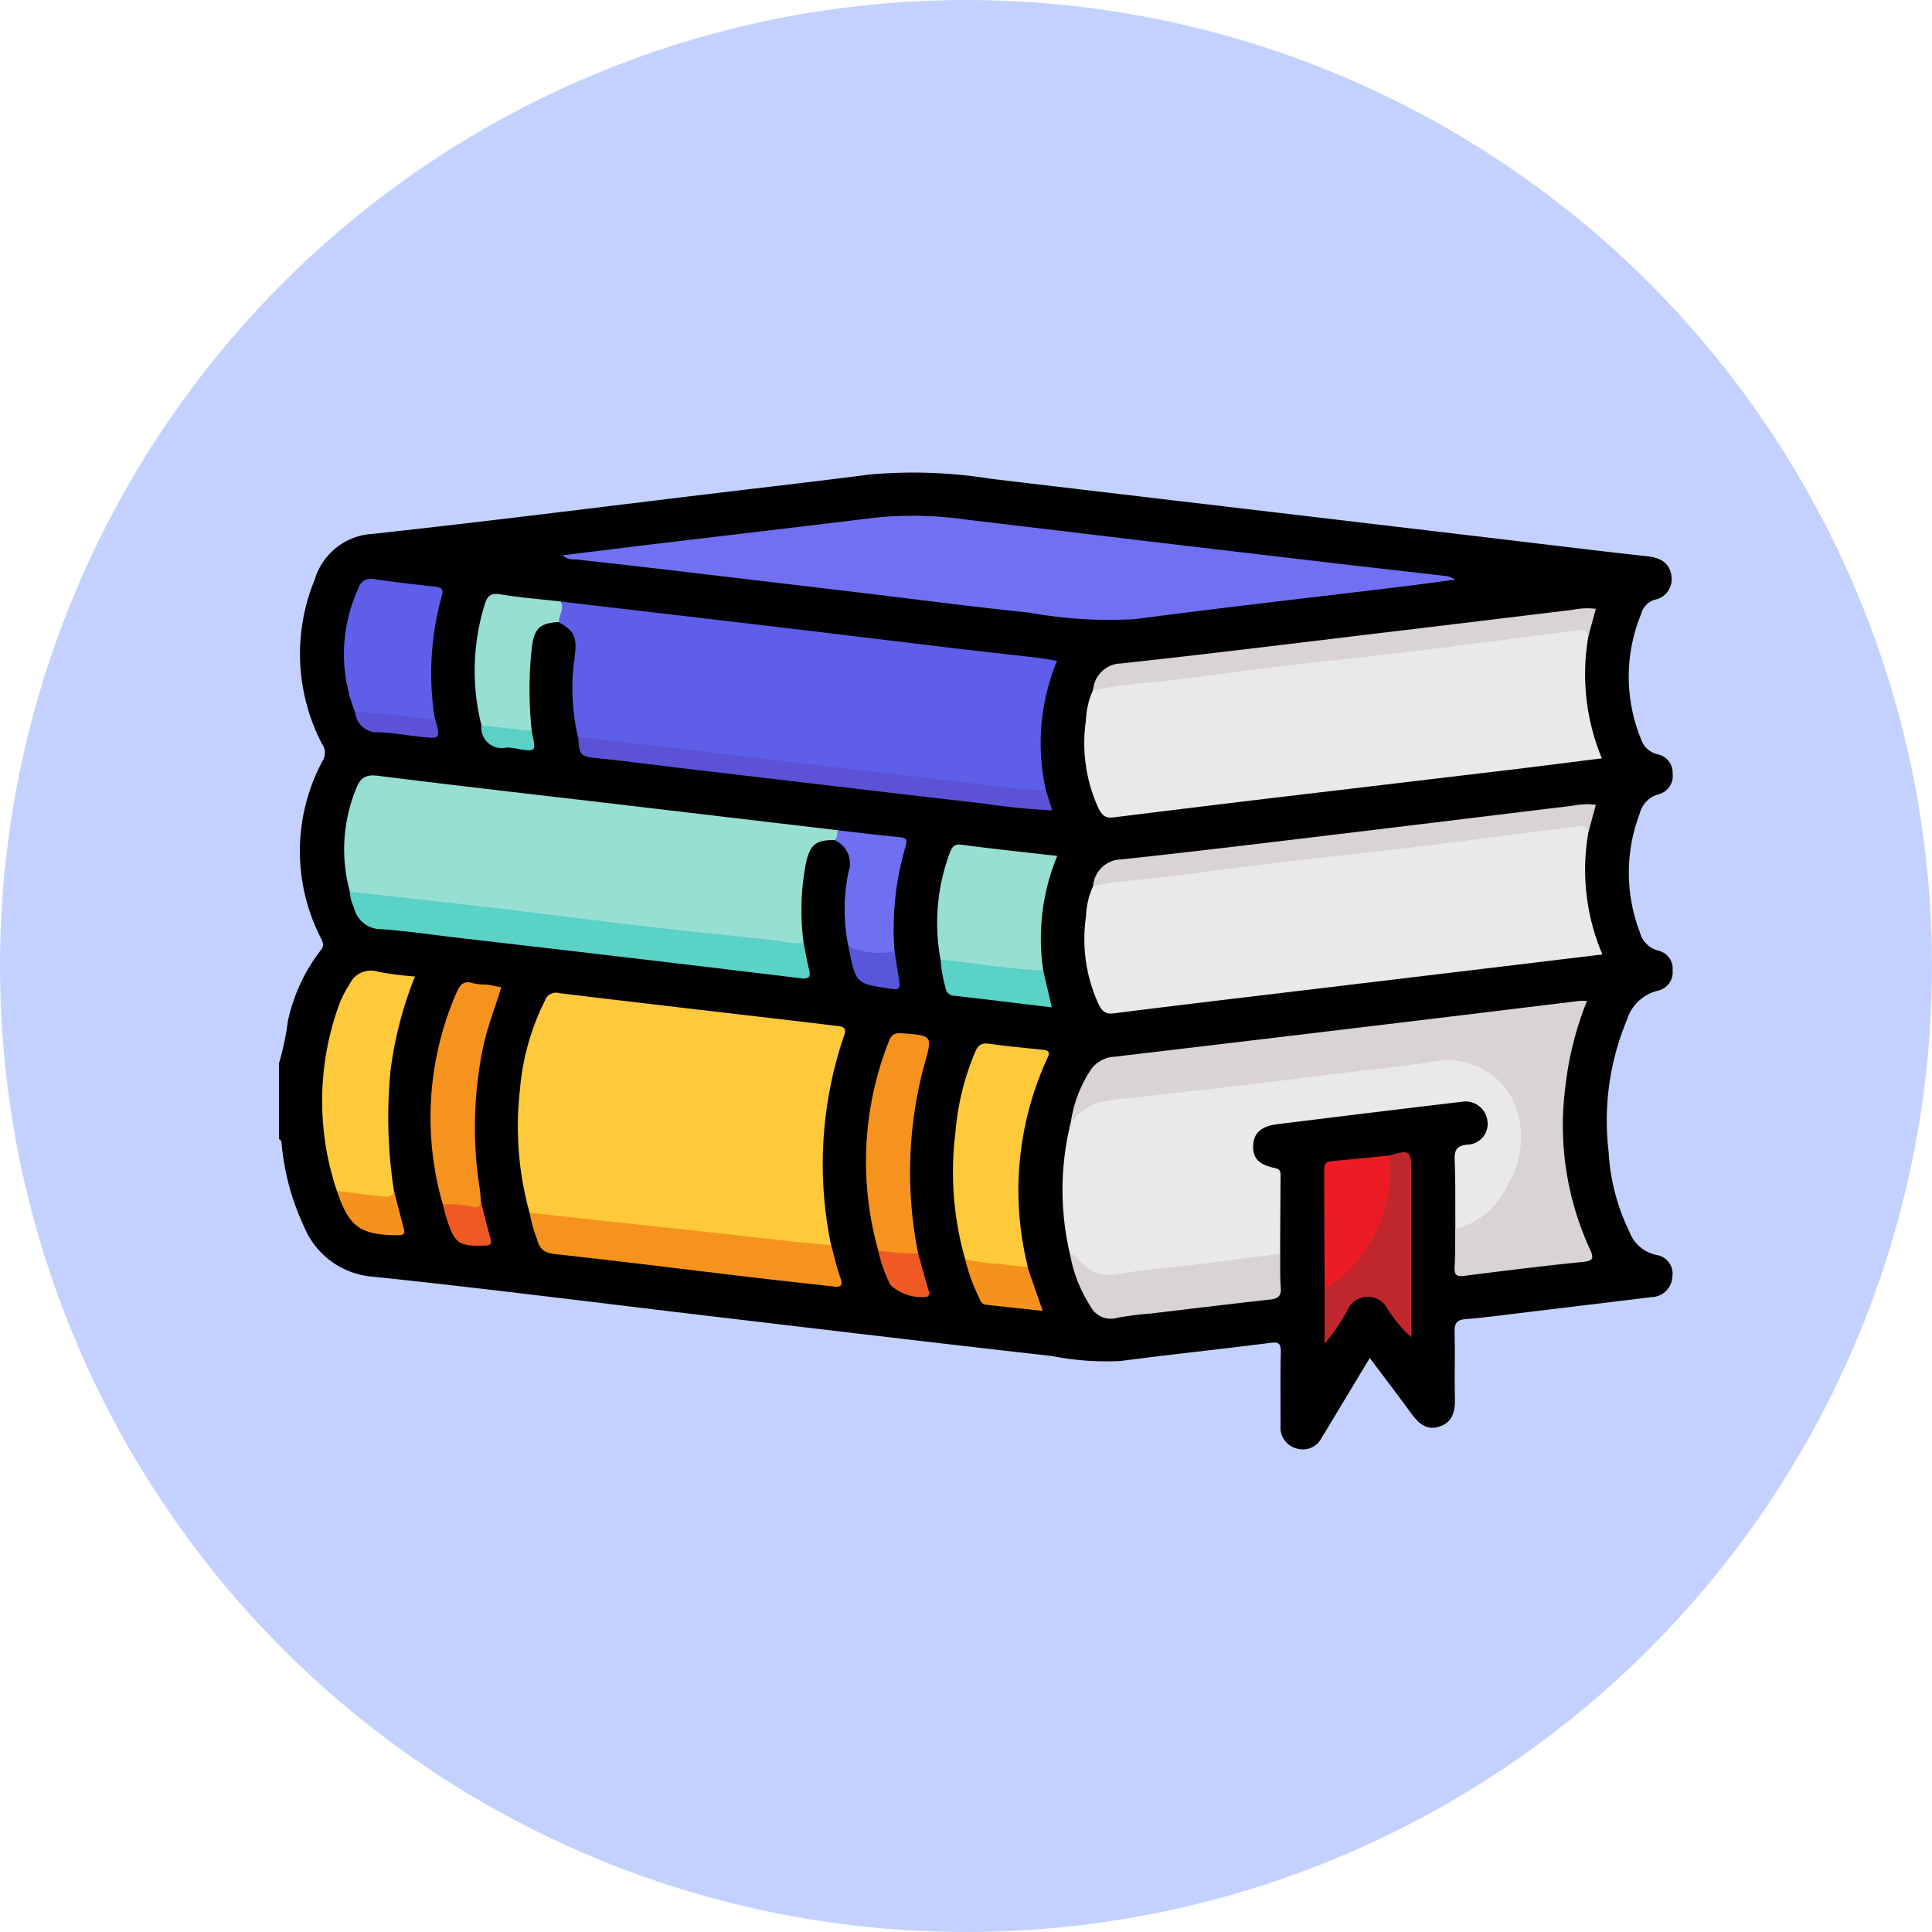 <svg xmlns="http://www.w3.org/2000/svg" xmlns:xlink="http://www.w3.org/1999/xlink" width="90" height="90" viewBox="0 0 90 90">
  <defs>
    <clipPath id="clip-path">
      <rect id="Rectángulo_38859" data-name="Rectángulo 38859" width="64.911" height="45.523" fill="none"/>
    </clipPath>
  </defs>
  <g id="Grupo_160002" data-name="Grupo 160002" transform="translate(0.082)">
    <circle id="Elipse_4780" data-name="Elipse 4780" cx="45" cy="45" r="45" transform="translate(-0.082 0)" fill="#c4d1ff"/>
    <g id="Grupo_162159" data-name="Grupo 162159" transform="translate(12.918 22)">
      <g id="Grupo_162159-2" data-name="Grupo 162159" clip-path="url(#clip-path)">
        <path id="Trazado_143095" data-name="Trazado 143095" d="M0,27.52a12.618,12.618,0,0,0,.409-1.944,8.183,8.183,0,0,1,1.525-3.3c.176-.206.123-.346.024-.555a8.893,8.893,0,0,1,.095-8.326.7.7,0,0,0-.058-.75,9.09,9.09,0,0,1-.33-7.656,2.981,2.981,0,0,1,2.7-2.119C9.61,2.3,14.844,1.635,20.083,1.006c2.473-.3,4.947-.579,7.416-.9a22.973,22.973,0,0,1,5.681.2Q38.9.986,44.623,1.659q6.194.731,12.387,1.466c2.242.266,4.484.543,6.729.788.6.065,1.035.3,1.121.908a.97.97,0,0,1-.8,1.121.96.96,0,0,0-.614.674,7.66,7.66,0,0,0-.006,5.8,1.064,1.064,0,0,0,.8.727.868.868,0,0,1,.677.888.882.882,0,0,1-.652.97,1.238,1.238,0,0,0-.881.9,7.734,7.734,0,0,0,0,5.506,1.2,1.2,0,0,0,.888.883.857.857,0,0,1,.644.911.876.876,0,0,1-.684.949,2,2,0,0,0-1.447,1.368,12.19,12.19,0,0,0-.849,6.14,9.633,9.633,0,0,0,.965,3.711,1.707,1.707,0,0,0,1.28,1.094A.882.882,0,0,1,64.9,37.5a.988.988,0,0,1-.963.924q-3.111.379-6.223.754c-.817.1-1.634.207-2.454.273-.411.033-.509.211-.5.6.026,1.035-.007,2.071.015,3.105.013.6-.112,1.114-.747,1.307-.617.189-.978-.2-1.308-.65-.609-.832-1.235-1.652-1.911-2.552l-1.877,3.117c-.12.2-.239.4-.363.594a.978.978,0,0,1-1.182.5,1,1,0,0,1-.733-1.058c0-1.14-.015-2.282.01-3.422.009-.389-.071-.49-.483-.437-2.323.3-4.654.539-6.976.845A13.055,13.055,0,0,1,36,41.168c-5.347-.6-10.691-1.241-16.035-1.872-5.2-.614-10.39-1.281-15.6-1.824a3.769,3.769,0,0,1-3.194-2.317A11.507,11.507,0,0,1,.124,31.333c-.012-.1,0-.214-.124-.263Z" transform="translate(0 0)"/>
        <path id="Trazado_143096" data-name="Trazado 143096" d="M17.9,48.054a15.016,15.016,0,0,1-.451-5.7,11.367,11.367,0,0,1,1.165-4.175.548.548,0,0,1,.682-.351c3.851.464,7.7.908,11.556,1.359.481.056.962.119,1.444.176.266.031.364.139.263.418a18.543,18.543,0,0,0-.613,9.788.743.743,0,0,1-.656.128c-4.169-.45-8.334-.928-12.506-1.352a1.451,1.451,0,0,1-.885-.293" transform="translate(-6.231 -13.561)" fill="#fec93a"/>
        <path id="Trazado_143097" data-name="Trazado 143097" d="M81.971,25.9a10.051,10.051,0,0,0,.652,5.691l-4.137.5L67.363,33.423c-2.513.3-5.028.6-7.539.917-.458.058-.592-.264-.729-.561a7.264,7.264,0,0,1-.527-3.962,3.669,3.669,0,0,1,.331-1.407,1.058,1.058,0,0,1,.79-.335c3.368-.425,6.739-.823,10.11-1.223,3.748-.445,7.494-.9,11.242-1.341a1.939,1.939,0,0,1,.629-.034c.22.047.425.116.3.417" transform="translate(-20.977 -9.13)" fill="#e9e9e9"/>
        <path id="Trazado_143098" data-name="Trazado 143098" d="M81.971,11.664a10.231,10.231,0,0,0,.627,5.69c-1.374.171-2.688.34-4,.5Q73,18.52,67.415,19.181q-3.8.455-7.6.927c-.459.058-.591-.269-.727-.564a7.278,7.278,0,0,1-.524-3.959,3.671,3.671,0,0,1,.33-1.405,1.06,1.06,0,0,1,.79-.336c3.368-.424,6.74-.822,10.11-1.222,3.748-.445,7.494-.9,11.242-1.341a1.938,1.938,0,0,1,.629-.033c.219.046.426.115.3.416" transform="translate(-20.977 -4.027)" fill="#e9e9e9"/>
        <path id="Trazado_143099" data-name="Trazado 143099" d="M20.361,9.387q4.644.545,9.288,1.09c3.055.362,6.108.734,9.162,1.1,1.234.146,2.47.279,3.7.423.31.036.616.093.974.148a10.06,10.06,0,0,0-.513,6.059.875.875,0,0,1-.777.148c-4.412-.536-8.828-1.04-13.241-1.566-2.28-.271-4.559-.55-6.841-.8a1.659,1.659,0,0,1-.947-.3,10.108,10.108,0,0,1-.149-3.734c.107-.906,0-1.182-.736-1.6a1.105,1.105,0,0,1,.075-.956" transform="translate(-7.244 -3.366)" fill="#5e5ee9"/>
        <path id="Trazado_143100" data-name="Trazado 143100" d="M4.993,27.432a7.445,7.445,0,0,1,.331-4.885c.191-.459.469-.577.987-.511,3.744.47,7.494.894,11.241,1.335q5.088.6,10.175,1.2c.058.189.158.392-.151.461-.845-.019-1.131.2-1.321,1a11.506,11.506,0,0,0-.123,3.8.774.774,0,0,1-.713.155c-3.373-.4-6.749-.78-10.122-1.172q-4.684-.544-9.37-1.067a1.371,1.371,0,0,1-.935-.316" transform="translate(-1.696 -7.896)" fill="#98dfd3"/>
        <path id="Trazado_143101" data-name="Trazado 143101" d="M75.2,50.483c-.007-1.075.011-2.151-.032-3.225-.019-.477.12-.659.6-.706a.968.968,0,0,0,.924-1.127,1.028,1.028,0,0,0-1.194-.869q-4.3.511-8.6,1.046c-.752.095-1.086.417-1.116.976-.031.58.241.906,1,1.063.275.057.278.181.276.38q-.012,1.8-.021,3.606c-.1.231-.3.273-.515.3-2.424.281-4.845.582-7.268.868a2.1,2.1,0,0,1-2.007-1.146,13.034,13.034,0,0,1,.033-6.111A1.909,1.909,0,0,1,59,44.348c3.517-.441,7.038-.849,10.557-1.271,1.53-.183,3.061-.353,4.588-.555a3.548,3.548,0,0,1,4.223,4.139,4.8,4.8,0,0,1-2.308,3.675c-.258.163-.532.381-.869.147" transform="translate(-20.404 -15.231)" fill="#e9e9e9"/>
        <path id="Trazado_143102" data-name="Trazado 143102" d="M20.582,5c1.578-.194,3.072-.38,4.566-.559,3.349-.4,6.7-.792,10.048-1.2a17.636,17.636,0,0,1,4.229.1q4.019.478,8.037.959,4.647.55,9.3,1.094c1.633.191,3.267.375,4.9.563a.883.883,0,0,1,.5.18c-.786.1-1.57.212-2.356.308-4.185.507-8.376.979-12.555,1.529a20.839,20.839,0,0,1-4.9-.3c-2.7-.276-5.4-.636-8.1-.957q-4.678-.557-9.357-1.109c-1.235-.146-2.472-.28-3.708-.419A.789.789,0,0,1,20.582,5" transform="translate(-7.38 -1.132)" fill="#7070f1"/>
        <path id="Trazado_143103" data-name="Trazado 143103" d="M75.407,49.013a3.63,3.63,0,0,0,2.457-2.094,4.18,4.18,0,0,0,.128-4.108,3.426,3.426,0,0,0-3.435-1.625c-1.216.206-2.448.323-3.673.475q-2.492.308-4.985.608c-1.539.183-3.078.357-4.618.534-.791.091-1.589.142-2.369.285a2.623,2.623,0,0,0-1.417.978,5.957,5.957,0,0,1,.86-2.353,1.428,1.428,0,0,1,1.168-.724q10.836-1.278,21.664-2.6a3.4,3.4,0,0,1,.357,0,15.248,15.248,0,0,0-1.008,4.008,13.833,13.833,0,0,0,1.131,7.529c.235.488.142.575-.364.626-1.825.185-3.645.41-5.464.643-.362.046-.484-.03-.462-.407.035-.589.021-1.18.028-1.771" transform="translate(-20.616 -13.762)" fill="#d9d3d3"/>
        <path id="Trazado_143104" data-name="Trazado 143104" d="M5.138,30.458c2.266.253,4.534.5,6.8.763,2.368.279,4.732.591,7.1.866,2.016.234,4.037.43,6.054.656a5.087,5.087,0,0,0,1.187.114c.083.412.153.828.255,1.236.092.364-.05.443-.384.4q-3.918-.475-7.837-.937-4.077-.48-8.155-.951c-1.192-.139-2.381-.318-3.577-.4a1.287,1.287,0,0,1-1.257-1.024,1.8,1.8,0,0,1-.185-.727" transform="translate(-1.841 -10.921)" fill="#5bd2c6"/>
        <path id="Trazado_143105" data-name="Trazado 143105" d="M49.523,51.531a14.833,14.833,0,0,1-.454-5.89,12.191,12.191,0,0,1,.909-3.734c.134-.331.288-.46.65-.411.836.114,1.676.194,2.515.283.24.026.355.1.224.36a14.733,14.733,0,0,0-.937,9.7.3.3,0,0,1,0,.064c-.2.176-.43.094-.654.088-.561-.017-1.109-.152-1.67-.164a.608.608,0,0,1-.579-.3" transform="translate(-17.563 -14.875)" fill="#fec93a"/>
        <path id="Trazado_143106" data-name="Trazado 143106" d="M3.817,46.463a13.123,13.123,0,0,1,.149-8.8,5.346,5.346,0,0,1,.444-.835,1.086,1.086,0,0,1,1.322-.576,16.2,16.2,0,0,0,1.722.221A17.708,17.708,0,0,0,6.31,40.9a22.42,22.42,0,0,0,.162,5.546c.092.288-.1.411-.316.41a4.048,4.048,0,0,1-2.341-.4" transform="translate(-1.123 -12.984)" fill="#fec93a"/>
        <path id="Trazado_143107" data-name="Trazado 143107" d="M47.957,32.4a9.331,9.331,0,0,1,.427-4.973c.1-.25.183-.427.534-.382,1.461.19,2.926.344,4.475.521a10.082,10.082,0,0,0-.655,5.337.8.8,0,0,1-.71.166c-1.128-.121-2.253-.28-3.383-.389a1.083,1.083,0,0,1-.688-.281" transform="translate(-17.141 -9.694)" fill="#98dfd3"/>
        <path id="Trazado_143108" data-name="Trazado 143108" d="M18.2,53.776q2.122.234,4.243.466c1.311.142,2.623.278,3.935.421,1.394.153,2.787.314,4.181.466.562.062,1.125.109,1.688.164.14.507.251,1.025.428,1.519.14.392-.009.434-.335.4-1.257-.146-2.514-.277-3.77-.426-3.056-.362-6.11-.747-9.169-1.081-.479-.052-.728-.2-.844-.654a6.328,6.328,0,0,1-.356-1.272" transform="translate(-6.525 -19.282)" fill="#f6921e"/>
        <path id="Trazado_143109" data-name="Trazado 143109" d="M5.229,13.943a7.312,7.312,0,0,1,.155-5.766.591.591,0,0,1,.678-.433c.959.137,1.92.257,2.885.355.315.032.416.14.323.437a13.467,13.467,0,0,0-.34,5.639.192.192,0,0,1-.218.238,14.133,14.133,0,0,1-3.483-.47" transform="translate(-1.689 -2.773)" fill="#5e5ee9"/>
        <path id="Trazado_143110" data-name="Trazado 143110" d="M82.192,25.409c-.056-.341-.319-.293-.541-.265-2.592.326-5.182.672-7.776.988-1.931.235-3.867.423-5.8.654-1.951.233-3.9.505-5.849.736-1.038.123-2.084.176-3.108.4a1.337,1.337,0,0,1,1.317-1.244c3.734-.4,7.462-.86,11.192-1.307,3.31-.4,6.619-.806,9.929-1.207a2.769,2.769,0,0,1,.984-.026l-.35,1.268" transform="translate(-21.198 -8.643)" fill="#d9d3d3"/>
        <path id="Trazado_143111" data-name="Trazado 143111" d="M82.192,11.179c-.056-.341-.319-.292-.541-.265-2.593.326-5.182.672-7.776.988-1.931.235-3.867.423-5.8.654-1.951.233-3.9.505-5.849.736a31.272,31.272,0,0,0-3.108.4,1.339,1.339,0,0,1,1.316-1.245c4.049-.438,8.09-.941,12.134-1.425q4.463-.534,8.924-1.078a3.266,3.266,0,0,1,1.048-.04l-.35,1.271" transform="translate(-21.198 -3.542)" fill="#d9d3d3"/>
        <path id="Trazado_143112" data-name="Trazado 143112" d="M11.579,47.384a14.572,14.572,0,0,1,.65-9.891c.161-.353.341-.554.766-.406a3.229,3.229,0,0,0,.628.06c.208.028.414.076.678.126-.277.929-.639,1.817-.837,2.752a18.429,18.429,0,0,0-.16,6.666c.028.187.033.378.049.567.092.254-.065.386-.266.371a2.786,2.786,0,0,1-1.507-.246" transform="translate(-3.951 -13.281)" fill="#f6921e"/>
        <path id="Trazado_143113" data-name="Trazado 143113" d="M43.2,50.872a15.321,15.321,0,0,1,.5-9.783c.128-.322.322-.375.632-.349,1.393.115,1.4.109,1.017,1.441A19.3,19.3,0,0,0,45.055,51a1.931,1.931,0,0,1-1.858-.126" transform="translate(-15.285 -14.606)" fill="#f6921e"/>
        <path id="Trazado_143114" data-name="Trazado 143114" d="M21.713,19.2q1.868.224,3.734.449c1.225.145,2.451.285,3.676.43,1.266.15,2.532.305,3.8.455,1.246.146,2.493.285,3.739.433,1.7.2,3.4.413,5.105.609.582.067,1.169.1,1.752.149.087.278.173.557.281.908a31.526,31.526,0,0,1-3.264-.328c-2.387-.262-4.771-.552-7.156-.832q-3.452-.405-6.9-.812c-1.255-.149-2.507-.317-3.764-.447-.907-.094-.926-.089-1-1.013" transform="translate(-7.786 -6.884)" fill="#5b52d6"/>
        <path id="Trazado_143115" data-name="Trazado 143115" d="M57.444,56.761c.257.037.377.257.539.415a1.812,1.812,0,0,0,1.719.517c1.216-.212,2.453-.3,3.679-.447,1.285-.16,2.568-.335,3.852-.5.006.526-.012,1.055.028,1.578.029.382-.115.516-.48.557-1.861.208-3.719.434-5.579.654a14.388,14.388,0,0,0-1.564.2,1.058,1.058,0,0,1-1.232-.519,6.638,6.638,0,0,1-.964-2.448" transform="translate(-20.597 -20.345)" fill="#d9d3d3"/>
        <path id="Trazado_143116" data-name="Trazado 143116" d="M18.212,9.189c.2.337-.1.634-.074.956-.913.043-1.16.309-1.273,1.217a18.041,18.041,0,0,0,0,3.854,3.167,3.167,0,0,1-2.341-.255,10.416,10.416,0,0,1,.14-5.6c.119-.392.251-.589.732-.509.931.157,1.876.228,2.815.335" transform="translate(-5.095 -3.168)" fill="#98dfd3"/>
        <path id="Trazado_143117" data-name="Trazado 143117" d="M78.956,49.533c.947-.281,1.012-.235,1.012.721,0,2.551,0,5.1,0,7.747a5.982,5.982,0,0,1-1.1-1.312,1.039,1.039,0,0,0-1.907.124,10.607,10.607,0,0,1-1.031,1.5V55.739a1.79,1.79,0,0,1,.559-.589,6.124,6.124,0,0,0,2.3-4.775c.008-.288-.06-.6.165-.842" transform="translate(-27.226 -17.707)" fill="#c0272d"/>
        <path id="Trazado_143118" data-name="Trazado 143118" d="M78.944,49.617a6.792,6.792,0,0,1-1.536,4.977,5.69,5.69,0,0,1-1.491,1.229c-.006-1.827-.01-3.656-.021-5.484,0-.26.033-.436.358-.462.9-.071,1.793-.171,2.69-.26" transform="translate(-27.214 -17.791)" fill="#ec1c24"/>
        <path id="Trazado_143119" data-name="Trazado 143119" d="M40.348,26.464c.144-.123.1-.309.15-.461.94.106,1.879.225,2.82.312.321.03.449.08.33.448a13.659,13.659,0,0,0-.512,4.869.173.173,0,0,1-.094.205,2.56,2.56,0,0,1-2.058-.443A8.555,8.555,0,0,1,41,27.909a1.169,1.169,0,0,0-.653-1.445" transform="translate(-14.467 -9.324)" fill="#706ff1"/>
        <path id="Trazado_143120" data-name="Trazado 143120" d="M48.042,35.394c1.6.155,3.176.446,4.781.5.128.548.255,1.1.4,1.724-1.548-.186-3.046-.37-4.545-.543a.408.408,0,0,1-.407-.385,5.956,5.956,0,0,1-.228-1.3" transform="translate(-17.226 -12.691)" fill="#5bd2c6"/>
        <path id="Trazado_143121" data-name="Trazado 143121" d="M49.827,57.146a7.988,7.988,0,0,0,1.668.217c.393.088.823.1,1.236.154l.708,2.04c-.926-.1-1.79-.192-2.654-.289-.2-.022-.255-.2-.321-.353a8.438,8.438,0,0,1-.637-1.768" transform="translate(-17.866 -20.491)" fill="#f5921e"/>
        <path id="Trazado_143122" data-name="Trazado 143122" d="M4.2,52.186c.7.085,1.4.178,2.109.25.219.022.482.067.547-.263.153.588.3,1.176.46,1.763.067.25,0,.315-.276.314-1.75-.01-2.275-.38-2.84-2.064" transform="translate(-1.506 -18.707)" fill="#f5921e"/>
        <path id="Trazado_143123" data-name="Trazado 143123" d="M43.515,56.538a16.971,16.971,0,0,0,1.858.126q.23.818.459,1.635c.037.132.145.275-.045.382a2.156,2.156,0,0,1-1.706-.548,6.954,6.954,0,0,1-.566-1.595" transform="translate(-15.603 -20.272)" fill="#ef5a24"/>
        <path id="Trazado_143124" data-name="Trazado 143124" d="M41.342,34.41a3.349,3.349,0,0,0,2.151.238c.079.491.16.982.234,1.474.031.2-.042.326-.274.293l-.185-.029c-1.576-.224-1.576-.224-1.926-1.976" transform="translate(-14.824 -12.338)" fill="#5857db"/>
        <path id="Trazado_143125" data-name="Trazado 143125" d="M5.519,17.411a28.225,28.225,0,0,1,3.31.324c.154.013.287.058.391-.092.3,1.028.3,1.029-.692.919-.648-.072-1.3-.191-1.945-.21a1.021,1.021,0,0,1-1.064-.941" transform="translate(-1.979 -6.242)" fill="#5b52d7"/>
        <path id="Trazado_143126" data-name="Trazado 143126" d="M11.893,53.1a5.14,5.14,0,0,1,1.357.105.279.279,0,0,0,.416-.23c.146.566.282,1.134.443,1.7.093.324-.069.339-.319.346-1.134.032-1.338-.1-1.7-1.193-.078-.237-.134-.482-.2-.723" transform="translate(-4.264 -18.994)" fill="#ef5924"/>
        <path id="Trazado_143127" data-name="Trazado 143127" d="M14.7,18.386l2.341.255c.015.083.03.166.047.249.144.691.126.709-.592.611a2.942,2.942,0,0,0-.625-.085.95.95,0,0,1-1.171-1.03" transform="translate(-5.271 -6.593)" fill="#5bd1c5"/>
      </g>
    </g>
  </g>
</svg>
